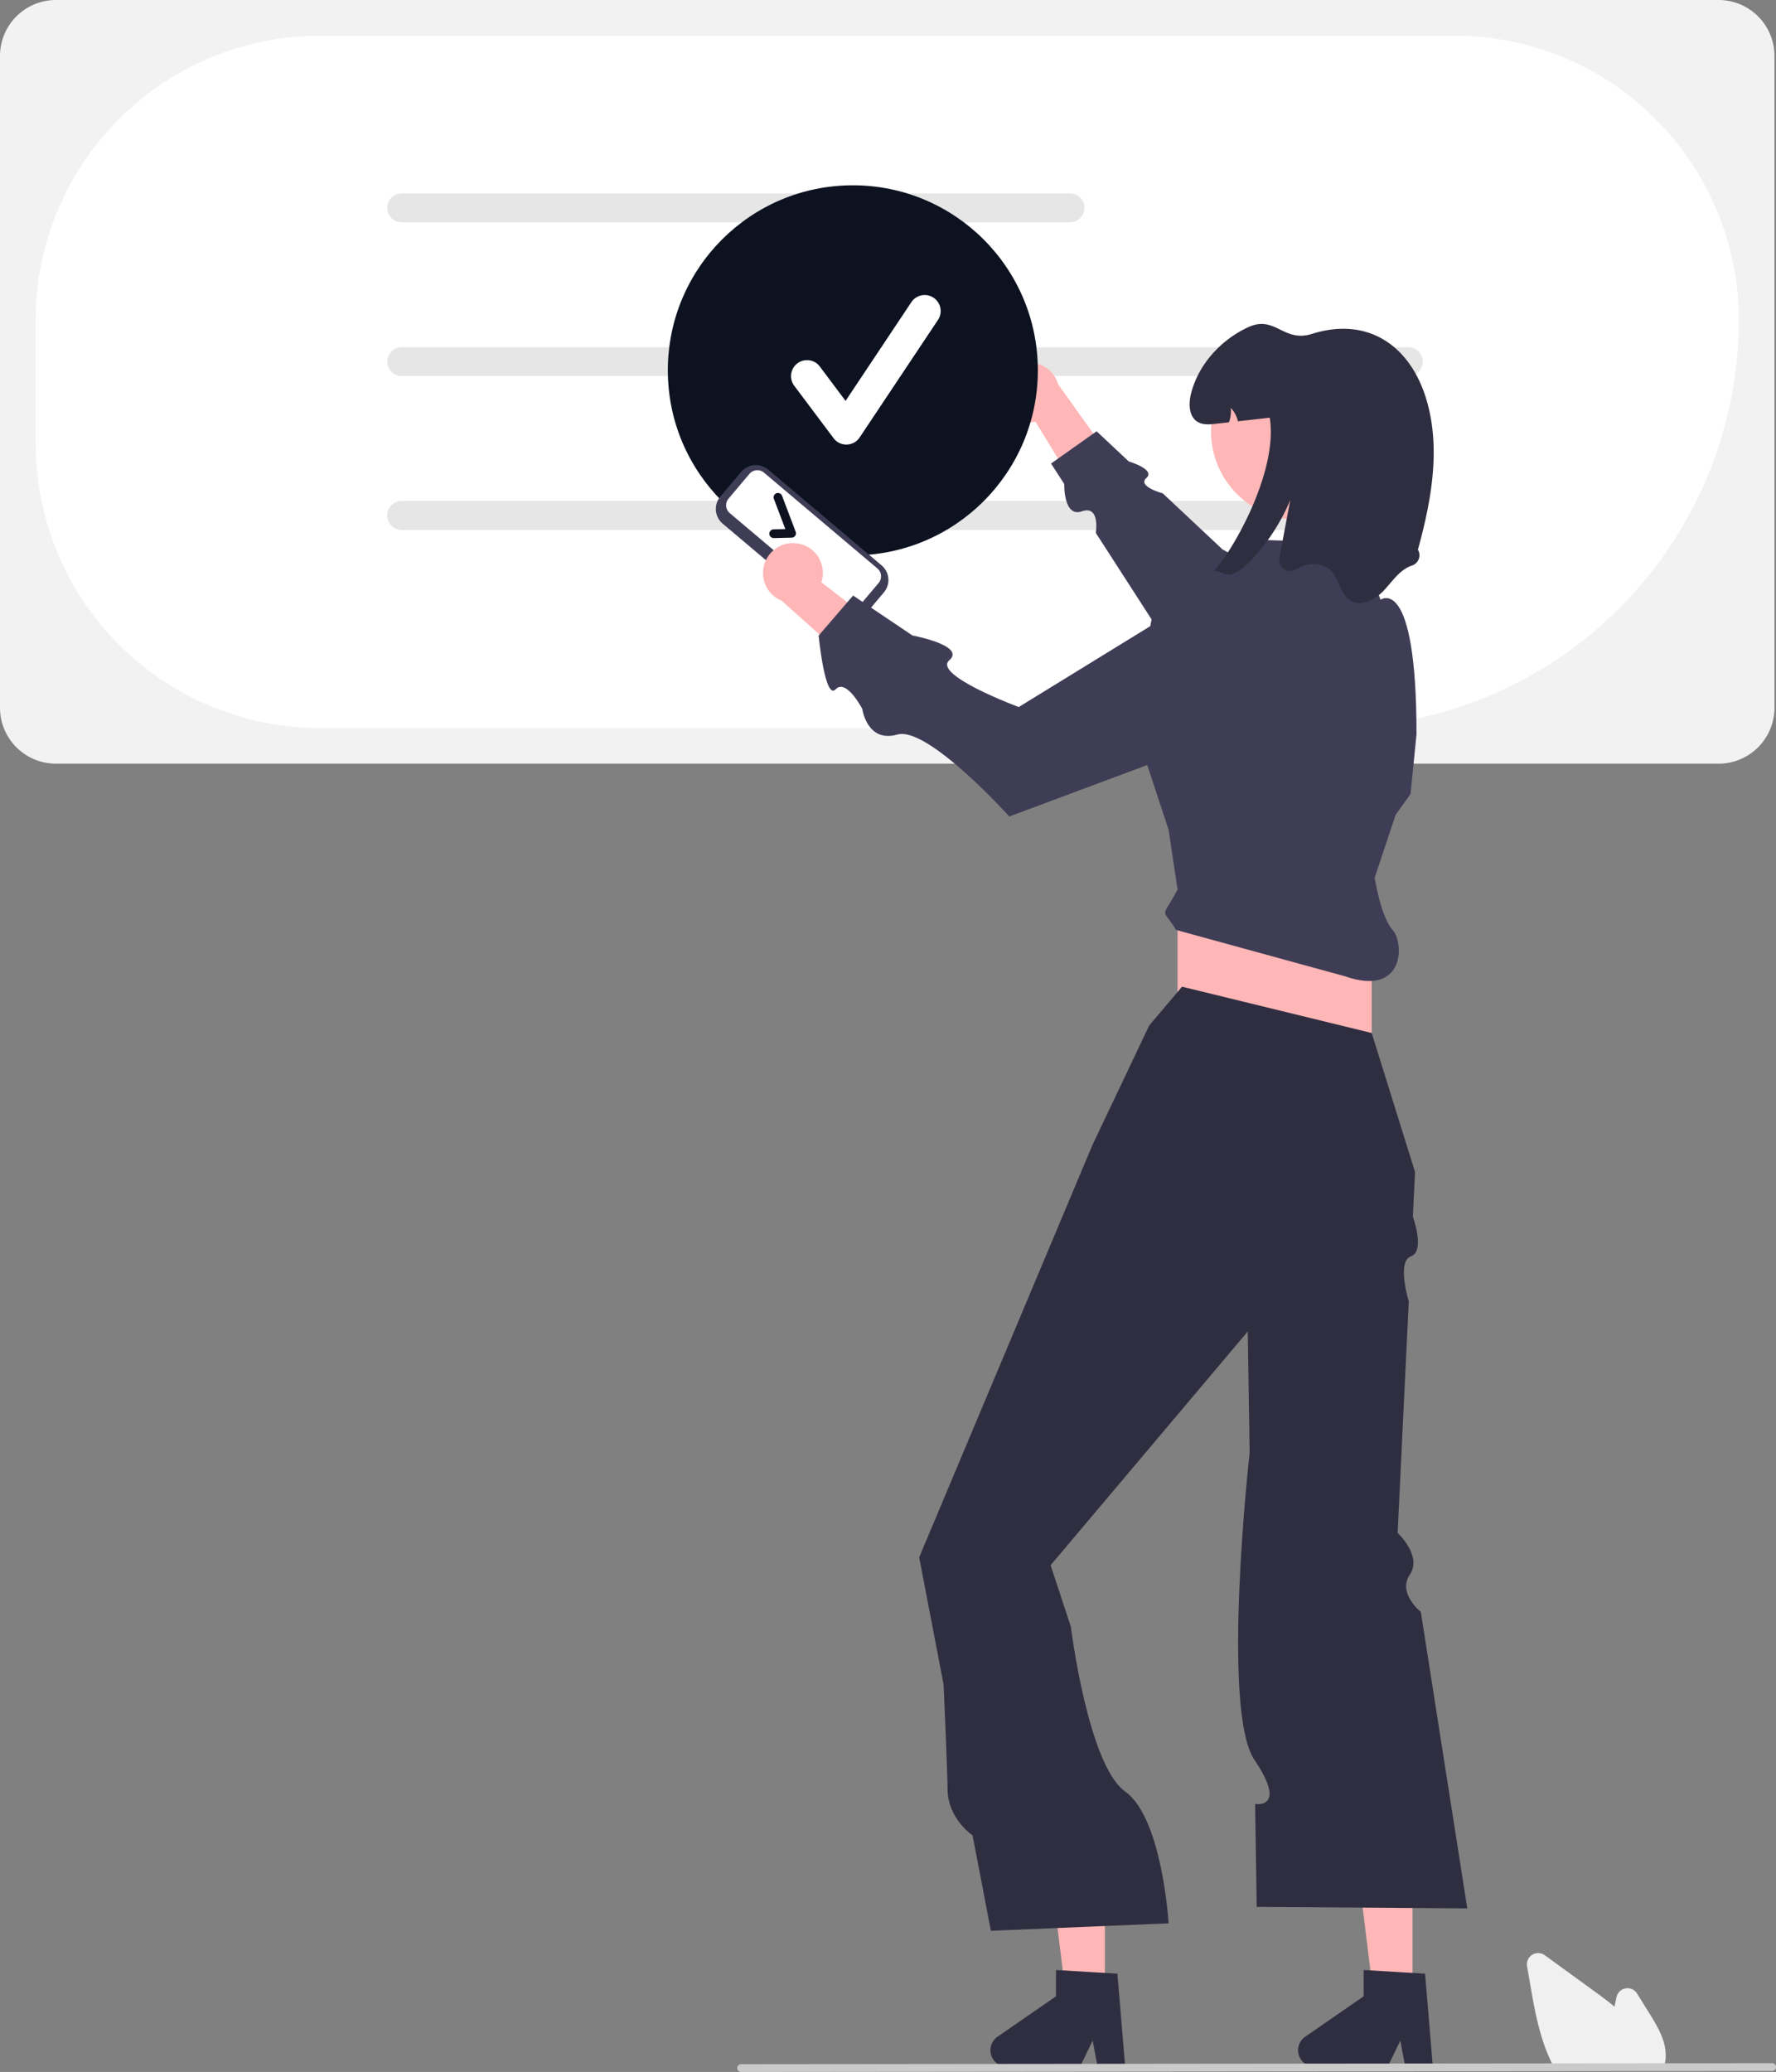 <svg xmlns="http://www.w3.org/2000/svg" width="543.219" height="633.601" data-name="Layer 1" viewBox="0 0 543.219 633.601"><rect x="0" y="0" width="543.219" height="633.601" fill="#808080" stroke="none"/><path fill="#f2f2f2" d="M525.662 233.529H17.092A17.112 17.112 0 0 1 0 216.437V17.092A17.112 17.112 0 0 1 17.092 0h508.57a17.112 17.112 0 0 1 17.092 17.092v199.345a17.112 17.112 0 0 1-17.092 17.092Z"/><path fill="#fff" d="M407.052 222.628H97.82a87.014 87.014 0 0 1-86.916-86.916V97.826A87.015 87.015 0 0 1 97.82 10.91h347.117a87.015 87.015 0 0 1 86.916 86.916 124.943 124.943 0 0 1-124.8 124.802Z"/><path fill="#e6e6e6" d="M327.283 67.976H122.876a4.408 4.408 0 1 1 0-8.816h204.407a4.408 4.408 0 0 1 0 8.816ZM430.757 115.006h-307.88a4.408 4.408 0 1 1 0-8.816h307.88a4.408 4.408 0 0 1 0 8.816ZM430.757 162.037h-307.88a4.408 4.408 0 1 1 0-8.816h307.88a4.408 4.408 0 0 1 0 8.816Z"/><path fill="#e6e6e6" d="M430.757 162.037h-307.88a4.408 4.408 0 1 1 0-8.816h307.88a4.408 4.408 0 0 1 0 8.816Z"/><path fill="#ffb6b6" d="M305.713 120.404a9.088 9.088 0 0 0 11.007 8.547l16.81 27.578 7.155-15.182-17.06-23.86a9.138 9.138 0 0 0-17.912 2.917Z"/><path fill="#3f3d56" d="m431.865 199.44-57.933-31.423-18.273-17.144s-7.944-2.127-5.02-4.71-5.408-5.074-5.408-5.074l-9.81-9.203-13.938 9.863 4.034 6.253s-.278 10.352 5.393 8.36 4.254 6.595 4.254 6.595l33.85 52.471Z"/><circle cx="260.855" cy="113.249" r="56.586" fill="#0c1220"/><path fill="#ffb6b6" d="M432.044 611.601h-11.766l-5.599-45.382h17.365v45.382z"/><path fill="#2f2e41" d="M438.254 631.987h-8.437l-1.507-7.967-3.857 7.967h-22.379a5.03 5.03 0 0 1-2.858-9.17l17.87-12.343v-8.053l18.798 1.122Z"/><path fill="#ffb6b6" d="M337.942 611.601h-11.766l-5.599-45.382h17.365v45.382z"/><path fill="#2f2e41" d="M344.152 631.987h-8.438l-1.506-7.967-3.857 7.967h-22.379a5.03 5.03 0 0 1-2.858-9.17l17.87-12.343v-8.053l18.798 1.122Z"/><path fill="#ffb6b6" d="M360.175 268.381h59.385v67.607h-59.385z"/><path fill="#2f2e41" d="m361.545 301.728-10.05 11.877-17.358 36.545-43.74 104.069-9.25 22.01 7.47 38.906s1.21 27.411 1.21 31.898c0 9.136 7.641 14.199 7.641 14.199l5.606 29.198 54.36-2.284s-1.897-32.185-13.282-40.303-16.62-50.43-16.62-50.43l-6.186-18.771 60.299-71.478.389 24.985.188 12.094s-8.83 78.656 1.463 93.92.21 13.47.21 13.47l.49 31.488 64.41.457-14.21-90.656s-7.215-5.697-3.354-11.424-3.742-12.74-3.742-12.74l3.41-70.773s-3.775-12.224.665-13.813.583-12.102.583-12.102l.66-13.698-13.247-42.483Z"/><path fill="#3f3d56" d="m420.473 268.381 6.396-19.186 4.568-6.395 1.827-18.272c0-49.335-11.004-41.12-11.004-41.12l-6.355-17.352-29.235-.913-18.73 17.815-15.53 5.482-6.083 31.602 11.107 33.721 2.741 18.273c-5.228 9.652-4.786 5.086-.457 12.333l51.62 14.161c18.272 6.396 18.272-10.05 14.608-14.16-3.664-4.112-5.473-15.989-5.473-15.989Z"/><circle cx="397.511" cy="131.907" r="27.102" fill="#ffb6b6"/><path fill="#2f2e41" d="M433.693 168.085a3.33 3.33 0 0 1-1.854 4.87c-3.636 1.205-5.875 4.723-8.488 7.537-2.604 2.804-6.797 5.134-10.123 3.225-3.316-1.9-3.544-6.752-6.322-9.383-2.704-2.558-7.199-2.248-10.378-.302l-.095.059a3.351 3.351 0 0 1-5.128-3.41l3.34-17.771a59.761 59.761 0 0 1-12.507 18.911 13.757 13.757 0 0 1-5.427 3.82c-1.9.602-3.745-1.362-5.591-1.006 4.586-4.01 20.008-29.72 17.249-46.905l-9.73 1.097a8.943 8.943 0 0 0-2.174-4.102 10.51 10.51 0 0 1-.558 4.412c-1.352.156-2.713.302-4.065.457-1.882.21-3.929.393-5.546-.594-2.695-1.644-2.777-5.536-2.01-8.606 2.248-8.926 9.063-16.39 17.404-20.3 8.342-3.902 10.809 4.787 19.597 2.01 17.36-5.482 30.661 3.892 35.348 21.287 3.938 14.59 1.078 30.076-2.942 44.694Z"/><path fill="#f0f0f0" d="M508.725 632.576H475.54l-.143-.259a36.17 36.17 0 0 1-1.216-2.423c-3.419-7.318-4.864-15.688-6.139-23.073l-.96-5.566a3.437 3.437 0 0 1 5.41-3.362q7.566 5.504 15.137 10.999c1.91 1.39 4.094 3 6.184 4.739.202-.98.412-1.962.623-2.93a3.44 3.44 0 0 1 6.281-1.087l3.883 6.238c2.832 4.556 5.332 9.045 4.822 13.887a.756.756 0 0 1-.013.176 10.947 10.947 0 0 1-.563 2.331Z"/><path fill="#cacaca" d="m542.035 633.294-315.358.307a1.19 1.19 0 0 1 0-2.381l315.358-.307a1.19 1.19 0 0 1 0 2.38Z"/><path fill="#3f3d56" d="m255.711 189.41-34.688-29.295a5.865 5.865 0 0 1-.696-8.256l6.384-7.56a5.865 5.865 0 0 1 8.257-.696l34.688 29.294a5.865 5.865 0 0 1 .696 8.256l-6.384 7.56a5.865 5.865 0 0 1-8.257.696Z"/><path fill="#fff" d="M222.843 152.468a3.161 3.161 0 0 0 .375 4.45l34.688 29.294a3.16 3.16 0 0 0 4.45-.376l6.384-7.56a3.161 3.161 0 0 0-.375-4.449l-34.688-29.294a3.161 3.161 0 0 0-4.45.375Z"/><path fill="#0c1220" d="M243.207 163.856a1.333 1.333 0 0 1-1.054.558l-5.45.125a1.334 1.334 0 1 1-.061-2.667l3.565-.082-3.511-9.265a1.334 1.334 0 0 1 2.494-.945l4.18 11.028a1.334 1.334 0 0 1-.141 1.218Z"/><path fill="#ffb6b6" d="M243.906 166.185a9.088 9.088 0 0 1 7.3 11.871l25.586 19.71-15.87 5.461-21.864-19.554a9.138 9.138 0 0 1 4.848-17.488Z"/><path fill="#3f3d56" d="m377.115 175.93-65.51 40.278s-26.412-9.773-21.25-14.297-11.271-7.583-11.271-7.583l-18.153-12.213-10.534 12.243s1.92 19.885 5.185 16.442 8.147 5.962 8.147 5.962 1.443 10.503 10.74 7.86 34.242 25.06 34.242 25.06l80.622-30.069Z"/><path fill="#fff" d="M258.865 135.948a4.89 4.89 0 0 1-3.913-1.958l-11.998-15.997a4.892 4.892 0 1 1 7.827-5.87l7.85 10.465 20.16-30.24a4.892 4.892 0 0 1 8.14 5.427l-23.995 35.994a4.894 4.894 0 0 1-3.935 2.177l-.136.002Z"/></svg>